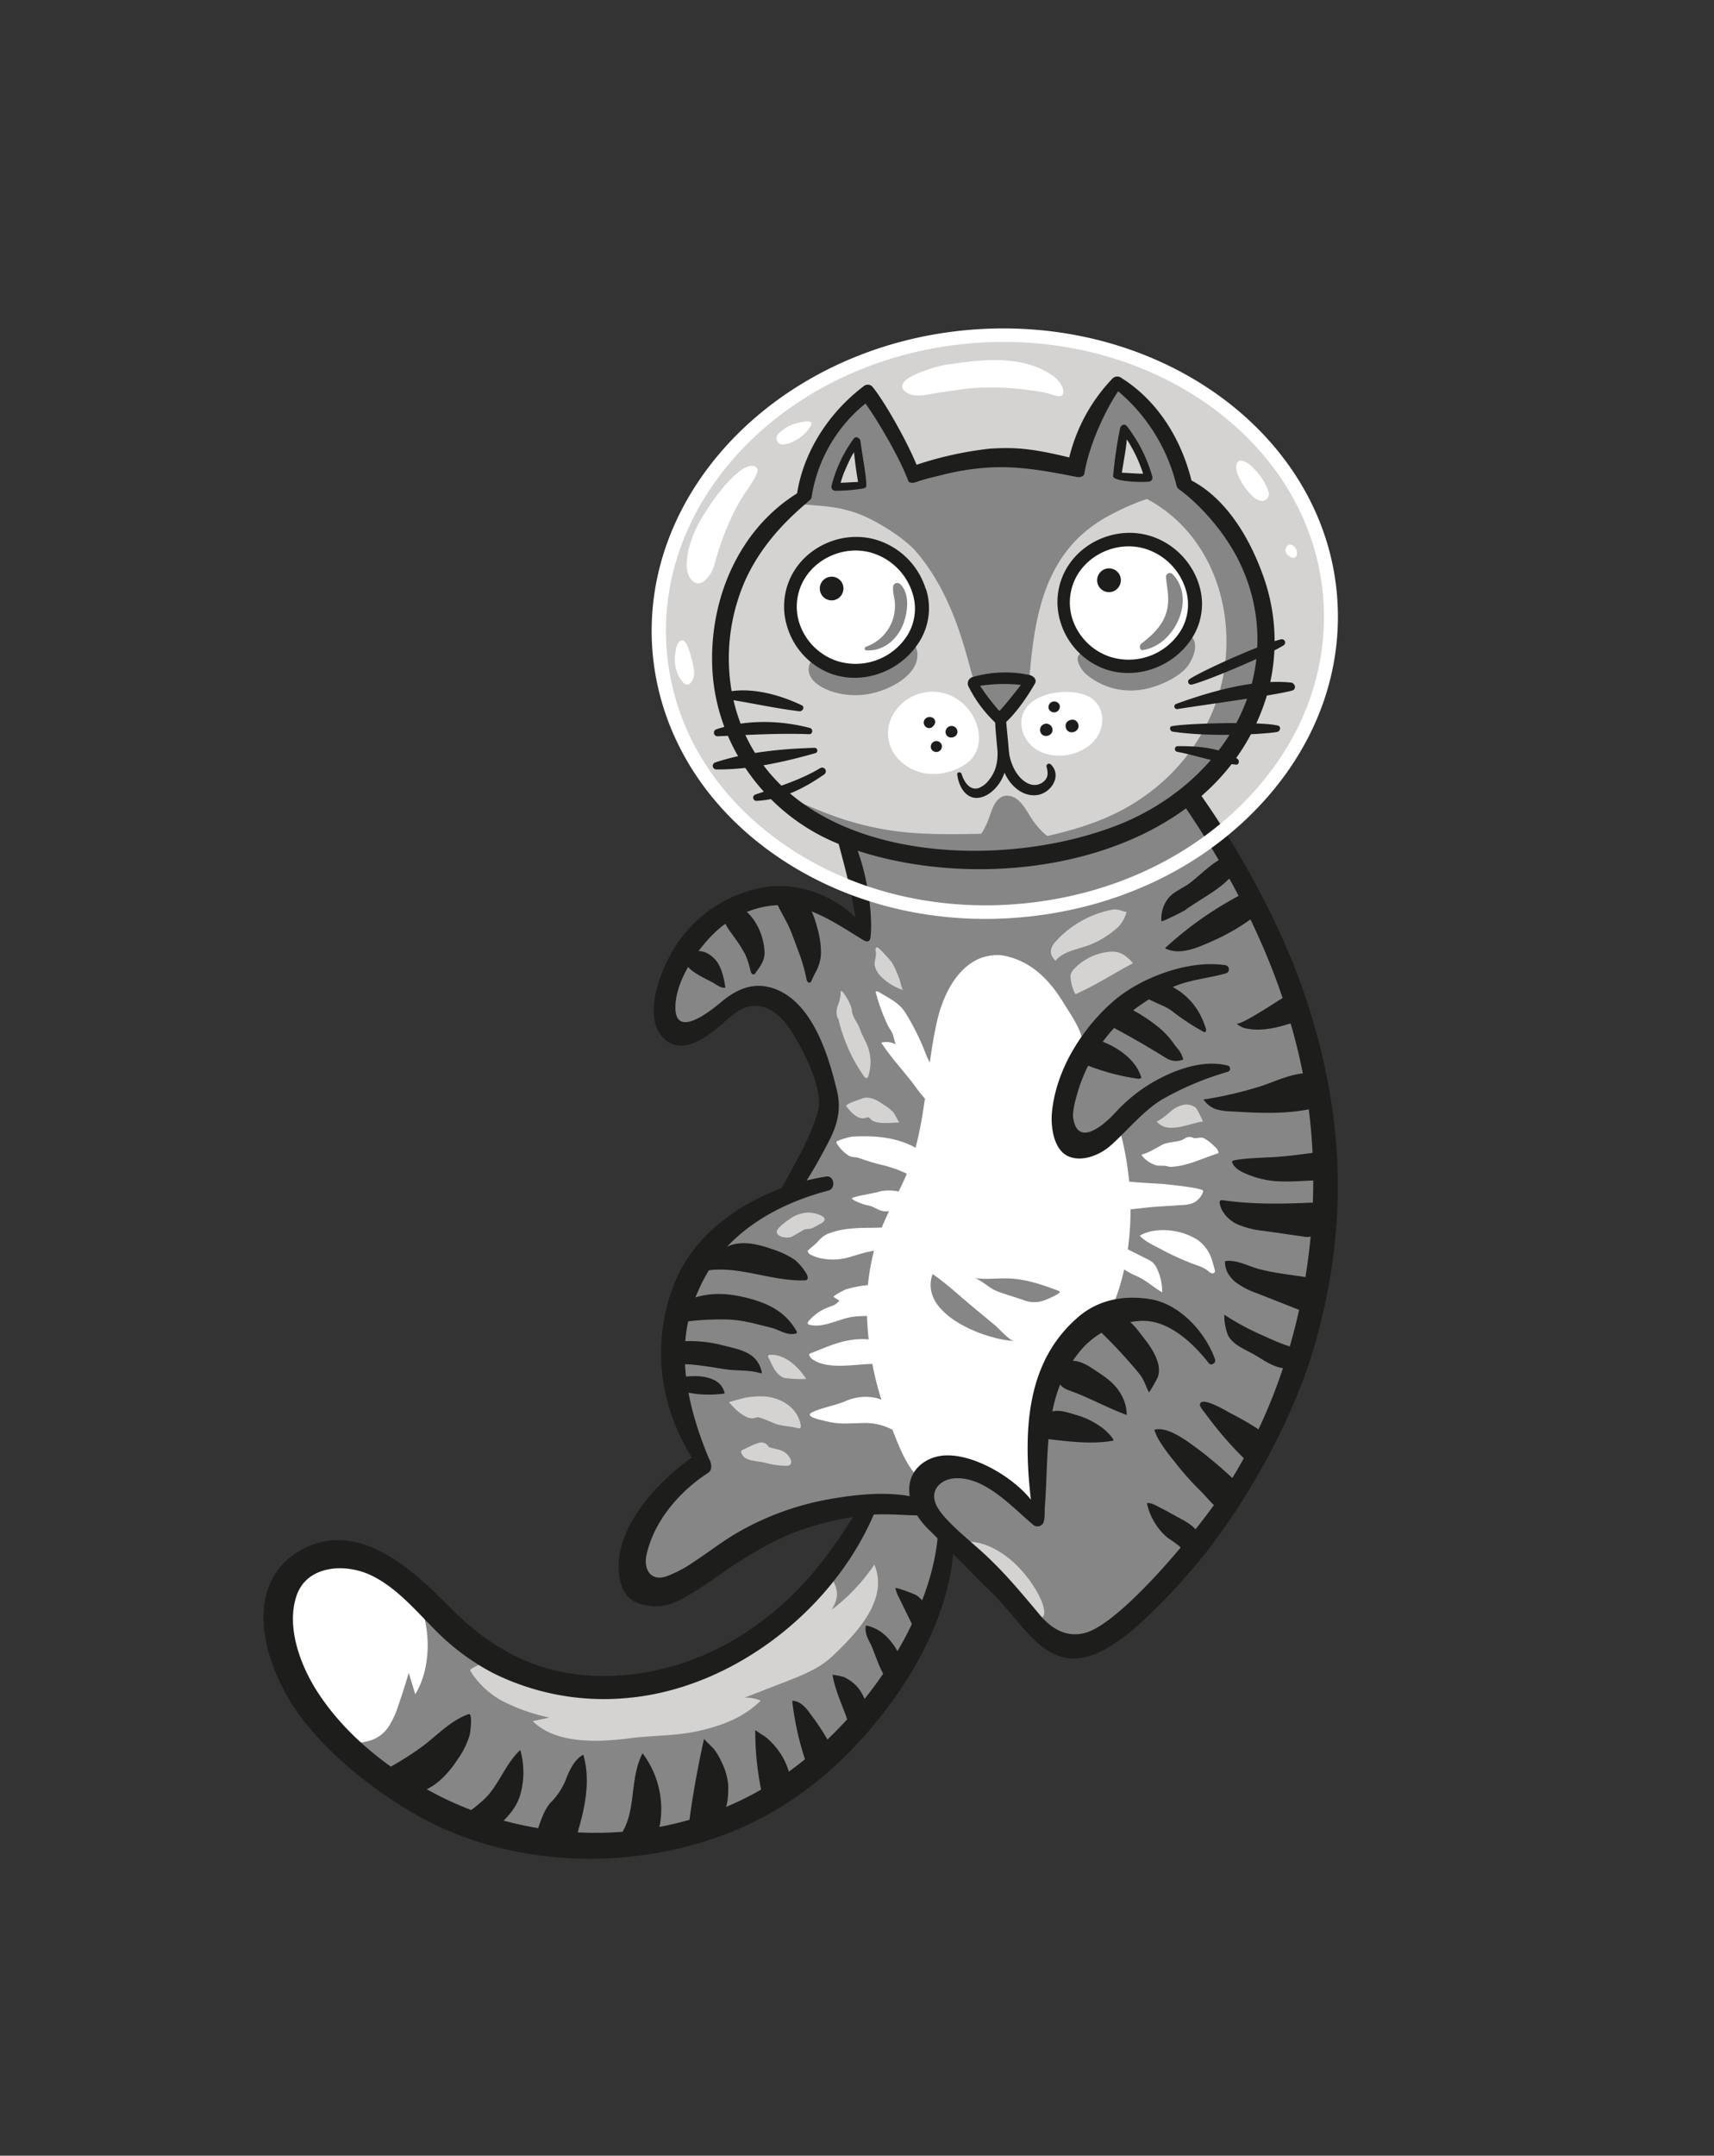 <svg xmlns="http://www.w3.org/2000/svg" viewBox="0 0 525.48 660.54"><rect x="0" y="0" width="525.48" height="660.54" fill="#333333" stroke="none"/><defs><style>.cls-1{fill:#868686;}.cls-2{fill:#d4d3d2;}.cls-3{fill:#fff;}.cls-4{fill:#1d1d1b;}</style></defs><title>Zeichenfläche 4</title><g id="cat"><path class="cls-1" d="M290.92,470.9s-7.06,45.67-39.39,68.15-60.59,30.38-98.17,20.83-55.72-35.4-63.07-50.41,2.15-31,9.72-32.75,17.27,5.18,28.52,15.27,19,21.31,42.69,25.25,39.78-1,59.09-12.49S261.1,476,264,469.42s3.32-9.12,3.32-9.12-12.36-.94-24,3.65S216.49,480,209,483.28s-11.88.44-13.27-4.67,6.09-17.36,10.85-21.94a50.59,50.59,0,0,1,8.72-6.87s-6.94-25.72-8-35.47,6.24-32.23,18.52-40.77S243.35,365,243.35,365s10.42-20.24,11.37-21.92-2.49-22.24-9.12-30-11.37-9.78-17.45-8.28-9.83,6.83-15.31,9.71-9.12-1.92-7-9.11,11.54-26.78,25.54-30,32.41,9.47,32.41,9.47a1.87,1.87,0,0,0,1.67-1.2c.32-1.14-2-11.21-2-11.21s35.39,11.67,67.23,3.28,42.13-20.39,42.13-20.39,9.4,18.54,16.65,34.12,25.09,73.14,9.27,123.11S352.22,489.34,339.87,499s-20.6.35-24.34-3.92S294.91,472.67,290.92,470.9Z"/><path class="cls-2" d="M311.38,475.23c-4.09-3.73-13.14-7.8-18.25-4,0,1.69,1.6,2.86,3,3.86,3.72,2.72,6.62,6.38,9.64,9.87,2.05,2.37,12.58,16.36,15.9,10.41S315.16,478.68,311.38,475.23Z"/><path class="cls-2" d="M271.69,275s-28.55-5.9-52.08-33.69-17.83-58-12.84-73.37,20.22-39.34,44.94-50.78,52.52-18,79.55-11.15,66,20.29,75.28,70.91-32.68,79.58-41.67,84.28-9.46,4.71-9.46,4.71S320.33,282.1,295,278.28,271.69,275,271.69,275Z"/><path class="cls-1" d="M303.42,216a82,82,0,0,1-4.85-7.5q4.28-.45,8.58-.63a22.76,22.76,0,0,1,8.15.74c-.19-.06-5.33,7.21-5.9,7.89-.73.88-1.64,2.43-3,2.33S304.1,216.91,303.42,216Z"/><path class="cls-1" d="M242.43,246.28c10.06,6.21,23.28,12.44,34.92,14.28,10.86,1.72,24.25,2.94,34.87-.5,1.22-.4-1-4.86-2.32-4.83-11.59.27-25.24,1-36.84-.77-11.43-1.78-19.36-4.85-29.89-9.56a.78.78,0,0,0-.74,1.38Z"/><path class="cls-1" d="M315.35,258.68c28.09,1.8,61.72-16.94,69.7-43.41,7.37-24.44-3.08-60.64-28.33-70.12-1.53-.57-9,5.84-7.55,6.52,23.44,10.74,31.58,38.67,24.2,62a59.75,59.75,0,0,1-22.84,30.53c-10.84,7.64-22.64,10.59-35.37,13.29-.72.15-.48,1.22.19,1.23Z"/><path class="cls-3" d="M273.15,220.26a11.45,11.45,0,0,0,2.85,12.9c5.69,5.44,14.2,4.94,20.07.93,6.46-4.41,4.62-14.07-1.3-18.91A13.91,13.91,0,0,0,273.15,220.26Z"/><path class="cls-3" d="M318.44,230.07c7.49,4,19.61-.39,19.49-9.84a7.92,7.92,0,0,0-5.4-7.34c-4.95-1.74-13-.91-16.9,2.85C311.05,220.17,313.21,227.26,318.44,230.07Z"/><path class="cls-1" d="M249.33,201.67c-5.37,6.54,5.5,12.35,15.53,11.2,8.69-1,19.53-7.66,15.57-15.39-1-1.93-6.51,2.65-8,3.41a22.55,22.55,0,0,1-10.37,3C260.3,204,249.85,201,249.33,201.67Z"/><path class="cls-1" d="M331,200.44c-1.72,1.49.6,4.93,1.86,6.05a21.21,21.21,0,0,0,17.38,4.79c4.68-.71,11.57-3.78,14.07-7.45,2-3,3.38-7.25.24-9.39-2.23-1.51-3.29,1.8-4.27,2.88-1.74,1.94-4.79,3.23-7.23,4.37a15.68,15.68,0,0,1-3.81,1.39,13.06,13.06,0,0,1-4.37-.09,54.12,54.12,0,0,1-6.72-1.45c-1.44-.41-4.46-2.06-6.11-1.61A2.53,2.53,0,0,0,331,200.44Z"/><path class="cls-3" d="M287.3,312.82c-3.7,16.15-3.27,33.75-10.05,48.59-3.06,6.7-6.73,13-8.87,20.25a69.37,69.37,0,0,0-2.62,20,96,96,0,0,0,7.08,34.5c2,5,4.3,11.65,7.9,15.71.82.92,1.34,1.19,1.83,1.12.83-.13,1.56-1.27,3.39-2a14.36,14.36,0,0,1,8.15-.69c4.26.82,8.07,3.12,11.67,5.53q5.84,3.89,11.31,8.28c2.22-10.91-1-22.34.92-33.31A36.22,36.22,0,0,1,333.63,407a14.26,14.26,0,0,0,3.48-2.72,9.44,9.44,0,0,0,1.43-2.72.55.55,0,0,0,.77-.32l1.06.67c7.3-16,8.08-37.14,2.88-55.82a16.71,16.71,0,0,1-3.69,1.63,11.34,11.34,0,0,1-8,1.71,8.66,8.66,0,0,1-7.08-7.13c-.27-2.34.59-4.64,1.43-6.83q1.66-4.37,3.34-8.74c.85-2.22,2.81-5.39,2.59-7.77-.31-3.53-3.89-8.58-5.71-11.56-4.45-7.31-10.27-13.2-18.94-14.68C296.25,291.72,289.75,302.16,287.3,312.82Z"/><path class="cls-1" d="M303.07,251c-.12.33-.25.66-.4,1a18.66,18.66,0,0,1-5.61,7.57c-3.26,2.37-7.84,3.18-11.79,2.89A197.8,197.8,0,0,1,260.44,259c2,5.08,2.53,11.25,6.83,14.61a16,16,0,0,0,4.87,2.35c14.32,4.77,29.86,3.55,44.9,2.28,11.95-1,22.67-5,34-8.93,8-2.78,16.54-6.14,20.91-13.38a1.63,1.63,0,0,0,.28-.65,1.85,1.85,0,0,0-.63-1.36l-6.13-7a4.12,4.12,0,0,0-1.54-1.28c-1.25-.49-2.59.28-3.73,1a89.93,89.93,0,0,1-29.61,11.9c-5.72,1.18-10.24-2.14-13.51-6.54-1.71-2.29-3-5.4-5.33-7.13-1.49-1.11-3.7-1.5-5.17-.37C304.53,246,304,248.64,303.07,251Z"/><path class="cls-3" d="M327.55,177.55c-4.07,10.1,1.5,21.55,11.33,25.39,9.26,3.62,20.41-.51,25.38-9.36,5.79-10.29-.38-23-11-27.08C343.34,162.75,331.52,167.67,327.55,177.55Z"/><path class="cls-3" d="M243.86,178.84c-4.06,10.09,1.47,21.72,11.29,25.56,9.25,3.62,20.42-.7,25.39-9.54,5.78-10.29-.38-23-11-27.06C259.64,164.05,247.83,169,243.86,178.84Z"/><path class="cls-1" d="M319.66,497.82c2.28.82,3.84-.67,4.22-2.94.72-4.32-2.38-9.58-4.87-12.82-5.09-6.63-15.28-15.65-24.26-12.3a1.46,1.46,0,0,0,.85,2.79c5.59-.87,12.23,3.13,16.36,7.35,6.87,7,10.38,15.9,6.7,16-1,0,.2,1.64,1,1.93Z"/><path class="cls-3" d="M105.79,533.28a11.52,11.52,0,0,0,6.71.31,10.59,10.59,0,0,0,6.81-4.77,28.6,28.6,0,0,0,2.89-6.46q1.67-4.85,3.11-9.75l2,6.52c6.22-10,4.92-28.36-4.66-35.94-5.07-4-15.8-5.85-22.1-5.21a12.29,12.29,0,0,0-7,2.66,11.55,11.55,0,0,0-2,2.34c-4.21,6.38-4.45,15.24-2.75,22.51,1.56,6.69,5.24,12.66,8.87,18.5C100.34,528.28,102.29,531.86,105.79,533.28Z"/><path class="cls-4" d="M258.44,179.28a3.63,3.63,0,1,0-2.42,4.53,3.67,3.67,0,0,0,2.42-4.53Z"/><path class="cls-4" d="M343.49,176.75a3.64,3.64,0,1,0-2.42,4.53,3.69,3.69,0,0,0,2.42-4.53Z"/><path class="cls-1" d="M254.92,132.61a205.66,205.66,0,0,0-9,21.9c6.45.63,10.39.54,16.71,2.72,5.49,1.9,14.65,7.56,18.41,12,11.78,13.9,15.25,32,17.59,39.61.31,1,2,.79,1.86-.31l0-.26c3.86.91,15,1.62,15,.83C317.07,189,320,168.73,340,158c8.49-4.55,15.76-7.05,25.4-7.44-5.86-12.67-12.21-25.94-23.67-33.92.38.27-4.84,8.82-7.7,16.61-2.11,5.76-1.86,11.26-2.64,11.88-2.26,1.79-3.37-1.72-6.22-2.67-4.27-1.43-11-1.79-15.5-1.79-9.77,0-18.16,3.67-27.52,5.27-1.81.3-1.89.56-2.44.08-.25-.21-.59-.56-1.22-1.12-2.16-1.89-.72-5.9-2.16-8.35-.74-1.27-10.43-15.21-10.2-15.25C260.65,122.19,257.31,127.63,254.92,132.61Zm89.86,1.58a.54.54,0,0,1,.87-.27,17.79,17.79,0,0,1,6,11.86.57.57,0,0,1-.54.58,34.4,34.4,0,0,1-7.3-1.55.72.72,0,0,1-.46-.12l-.16-.05a.11.11,0,0,1,0-.2.61.61,0,0,1,0-.24A49.86,49.86,0,0,1,344.78,134.19Zm-81.7,2.67A62.48,62.48,0,0,1,264.83,148a.57.57,0,0,1-.7.57c-1.93-.34-3.9,0-5.86.1-.08.06-.15.14-.23.19a.53.53,0,0,1-.72-.19h-.23a.21.21,0,0,1,0-.42l.2,0c.15-1.44,1.42-3.19,2-4.47,1-2.25,1.9-4.52,2.65-6.84C262.08,136.36,262.92,136.22,263.08,136.86Z"/><path class="cls-4" d="M297,210.49a39.23,39.23,0,0,0,8.29,11.07,2.13,2.13,0,0,0,2.93-.12c2.92-2.55,6.59-7.59,9.1-12.05.6-1.06-.33-2.27-1.78-2.58a36.05,36.05,0,0,0-17.42.67A2.05,2.05,0,0,0,297,210.49Zm16-.62s-5,6.45-6.62,8a70.22,70.22,0,0,1-5.91-7.73A48.64,48.64,0,0,1,313,209.87Z"/><path class="cls-1" d="M312.23,200.46a8.08,8.08,0,0,0-2.51-.69,18.84,18.84,0,0,0-4.62.23,15.1,15.1,0,0,0-2.69.55,14.92,14.92,0,0,0-3,1.54A13,13,0,0,0,305,203a79.66,79.66,0,0,0,8.88-1.4A5.56,5.56,0,0,0,312.23,200.46Z"/><path class="cls-1" d="M312.58,195.22a15.72,15.72,0,0,0-1.48-1.49,8.25,8.25,0,0,0-2.53-1.1,13.54,13.54,0,0,0-7.78,1,11.47,11.47,0,0,1-2.79,1.51c1.33.86,3.21,2,4.85,1.87s3-.75,4.5-1a42.27,42.27,0,0,1,6-.13A4.43,4.43,0,0,1,312.58,195.22Z"/><path class="cls-1" d="M312.61,187.44a14.07,14.07,0,0,0-1.72-1.74,7.45,7.45,0,0,0-4.3-1,21.63,21.63,0,0,0-10,3.6c.92,0,1.65.8,2.54,1a4.4,4.4,0,0,0,1.2.11c4.59,0,8.89-1.38,13.55-.87C313.66,188.54,313.15,188,312.61,187.44Z"/><path class="cls-1" d="M313.68,179a6.31,6.31,0,0,0-1.35-1.33c-2.78-2.1-5.29-1.63-8.53-1.26a24.9,24.9,0,0,0-5.63,1,19.25,19.25,0,0,0-2.89,1.4c-.41.24-2.08,1.65-2.49,1.57l4.23.86a13.49,13.49,0,0,0,2,.31c2.4.14,4.72-.67,7.09-.88a40.1,40.1,0,0,1,7.9,0c.11,0,.25,0,.31-.09a.33.33,0,0,0,0-.17A3.55,3.55,0,0,0,313.68,179Z"/><path class="cls-1" d="M317.49,171.15c-4.17-6.73-14-4.07-20.37-2.47a26.06,26.06,0,0,0-3.66,1.19c-.42.17-2.92,1.7-3.18,1.57a18.08,18.08,0,0,0,7.55,1.75c2.3,0,4.67-.81,7-1.1,4.43-.55,9-.74,13.3.66.11-.1.06-.29,0-.43A9.25,9.25,0,0,0,317.49,171.15Z"/><path class="cls-1" d="M320.9,161.43q.62-.19,1.23-.45c-.56.23-3.81-1.47-4.57-1.68-1.56-.42-3.18-.6-4.71-1.08a22.49,22.49,0,0,0-8.94-.86,53.06,53.06,0,0,0-6.09,1.29c-2.34.49-4.64.75-6.83,1.83a26.33,26.33,0,0,0-2.7,1.61l-2.49,1.63c6.57,1.76,12.92-.89,19.53-1.07C310.53,162.51,315.88,163.05,320.9,161.43Z"/><path class="cls-1" d="M324.39,154.43a14.32,14.32,0,0,0,2.62-.71c-.31.1-4.37-3.07-5-3.4a30.26,30.26,0,0,0-19.07-3.07c-6.64,1.2-13,2.8-18.74,6.36a15.61,15.61,0,0,0,4.1.42,32.22,32.22,0,0,0,7.55-.34,57.3,57.3,0,0,1,7.74-1,60.73,60.73,0,0,1,17.32,1.4,12.87,12.87,0,0,0,2.75.41A4.62,4.62,0,0,0,324.39,154.43Z"/><path class="cls-4" d="M221.58,298.65a14.27,14.27,0,0,0-.84-2.29,8.62,8.62,0,0,0-4.45-4.52,6.54,6.54,0,0,0-3.74-.28c-1.28.29-3.3,1.44-2.59,3.09.82,1.9,2.21,2.86,3.93,3.93,1.45.89,3,1.63,4.5,2.42,1.08.57,2.71,1.94,4,1.63A33.46,33.46,0,0,0,221.58,298.65Z"/><path class="cls-4" d="M234.38,292.57a5.83,5.83,0,0,0,0-1.11,19.23,19.23,0,0,0-1.29-5.85c-1.46-3.62-4.23-7.46-8.23-8.41-2.23-.53-3.64,1.5-3.29,3.49.49,2.73,2.49,4.93,4,7.12a41.7,41.7,0,0,1,2.93,4.72,26.14,26.14,0,0,1,1.62,5.09c.15.5.53,1.09,1,.95a1.09,1.09,0,0,0,.56-.52C232.91,296.3,234.17,294.71,234.38,292.57Z"/><path class="cls-4" d="M250,298a13.8,13.8,0,0,0,1.68-5.31,26.93,26.93,0,0,0-1.13-8.41c-.83-3.26-2.09-6.91-4.79-9.11-1.17-1-3.07-1.93-4.65-1.63-1.36.26-2.09,1.71-3.41,2.2,1.47,3.5,3.66,6.66,5,10.22.92,2.38,1.8,4.77,2.68,7.16a57.75,57.75,0,0,1,1.89,6.92,1.73,1.73,0,0,0,.33.79.69.69,0,0,0,.77.23,1,1,0,0,0,.45-.61C249.17,299.62,249.57,298.82,250,298Z"/><path class="cls-4" d="M221.26,424.81c-2.59-3.75-9.6-3.46-13.45-2.59a.5.5,0,0,0-.29.14.52.52,0,0,0-.11.3,10.67,10.67,0,0,0,.16,3.52.79.79,0,0,0,.32.58.88.88,0,0,0,.6,0c1.68-.41,4,.34,5.76.45a37.17,37.17,0,0,0,7.9-.21A5.44,5.44,0,0,0,221.26,424.81Z"/><path class="cls-4" d="M232.34,417.43c-2.27-3.49-6.65-4.14-10.91-5.24a40,40,0,0,0-15.05-.93,21.26,21.26,0,0,0,.16,6.8c5.19-.36,10.51.69,15.63,1.48,3.74.57,7.49.16,11,1.23.13,0,.31.06.38-.06a.3.3,0,0,0,0-.23A9.32,9.32,0,0,0,232.34,417.43Z"/><path class="cls-4" d="M242.68,405.59c-3.54-4.63-8.7-6.74-14.65-8.13-6.4-1.49-12-1.37-18.05,1.28a32.44,32.44,0,0,0-1,6.42,81.71,81.71,0,0,1,14.41-.82c4.5.15,8.59,1.43,12.94,2.47,2.54.61,4.58,2.33,7.33,1.9.28,0,.61-.16.65-.44a.63.63,0,0,0-.13-.43A19.35,19.35,0,0,0,242.68,405.59Z"/><path class="cls-4" d="M247.17,390.16a18.09,18.09,0,0,0-3.33-4,26.87,26.87,0,0,0-7.19-3.43c-4-1.43-8.8-2.59-12.9-1.09-1.75.64-3,2.14-4.39,3.33-.87.74-3.21,4.44-4,4.62,10.3-2.3,20.82,3.12,31.37,2.73a1.32,1.32,0,0,0,.48-.09C247.86,391.92,247.69,391.1,247.17,390.16Z"/><path class="cls-4" d="M338,437.57a24.37,24.37,0,0,0-8.24-4.05c-2.46-.71-5.9-2.07-8.29-.49-1.15.76-3,7.57-2.06,7.69,7.07.85,14.89,2,21.88.72a.52.52,0,0,0-.09-.59A15.78,15.78,0,0,0,338,437.57Z"/><path class="cls-4" d="M325.77,417.76c-1.49.95-1.61,4.18-1.09,5.74s2.05,2.17,3.54,2.71c5.91,2.13,11.34,5.24,17.23,7.36a13.22,13.22,0,0,0-2.31-7.22c-2.14-3.22-5.09-4.92-8.18-7C332.4,417.61,328.71,415.87,325.77,417.76Z"/><path class="cls-4" d="M354.82,422.28a5.7,5.7,0,0,0,.39-1.21c.73-3.95-2.39-8.36-4.65-11.24-1.7-2.15-3.41-4.74-5.92-6-3.11-1.59-6.83.2-9.34,2.21,3.69,3.54,7.33,7.2,10.7,11.05,1.24,1.41,2.54,2.87,3.67,4.37s1.67,3.48,2.59,5.21c.66-.91,1.2-1.95,1.78-2.92C354.31,423.26,354.59,422.78,354.82,422.28Z"/><path class="cls-4" d="M353.39,465.47a18.33,18.33,0,0,0,4.66,5.79,42.7,42.7,0,0,1,3.52,2.52,8.19,8.19,0,0,0,4.13,2.44,2.94,2.94,0,0,0,3.48-3.06c-.09-1.84-2.39-4.46-3.71-5.57a19.84,19.84,0,0,0-3.55-2.24c-2-1.08-4-2.26-6-3.26-1-.49-3.15-1.82-4.27-1.49A16.81,16.81,0,0,0,353.39,465.47Z"/><path class="cls-4" d="M355.36,441.35a54.82,54.82,0,0,0,4.75,6.53,85.93,85.93,0,0,0,8.07,9.09c2,1.89,6.06,7.78,9.07,5.75,2.41-1.62,5.54-5.1,2.68-7.79a132.39,132.39,0,0,0-12.36-10.7c-3.18-2.32-9.49-7.36-13.67-6.11A16.69,16.69,0,0,0,355.36,441.35Z"/><path class="cls-4" d="M369.54,433.11a110.09,110.09,0,0,0,13.65,15.52c.73.68,2.9-2.31,3.16-2.79a21.82,21.82,0,0,0,1.89-5.91.53.53,0,0,0,0-.25.45.45,0,0,0-.21-.22,89.71,89.71,0,0,0-10.8-6.44c-.91-.47-9-5.44-9.35-2.67C367.8,431.12,369.12,432.53,369.54,433.11Z"/><path class="cls-4" d="M376.54,409.24a2.76,2.76,0,0,0,.25.44c1.82,2.78,5.43,4,8.14,5.63s5.9,3.89,9.33,4c1.33,0,2.24-.16,2.85-1.39a28.17,28.17,0,0,0,.63-4.81c-3.95-.67-8.18-2.88-11.85-4.46a79.05,79.05,0,0,1-10.55-5.8,17,17,0,0,0,.93,5.73Q376.39,408.9,376.54,409.24Z"/><path class="cls-4" d="M377.13,391.15a9.43,9.43,0,0,0,1.64,1.7,23.89,23.89,0,0,0,6.55,3.41l13.61,5.36a1.58,1.58,0,0,0,1.06.15c.54-.17.73-.83.83-1.4.49-2.7,4.37-8.28-.86-9.09-4.66-.73-9.54-1.22-14.09-2.45-3-.81-7.17-3.06-10.31-2.36A7.13,7.13,0,0,0,377.13,391.15Z"/><path class="cls-4" d="M375,371.39a10.32,10.32,0,0,0,4.16,3.66,26.91,26.91,0,0,0,8.29,2.11l12.39,1.78a4.5,4.5,0,0,0,1.79,0c1.67-.43,1.7-2,2.33-3.24.53-1.08,1.36-1.87,1.49-3.13a3.53,3.53,0,0,0-3.71-4.05c-8.91.41-17.95.53-26.75-.74-.35-.05-.78-.06-1,.24a.85.85,0,0,0-.06.59A7,7,0,0,0,375,371.39Z"/><path class="cls-4" d="M381.69,359.52a28.62,28.62,0,0,0,9.31,2.4,57.66,57.66,0,0,0,7.2,0l6.52-.29a1.1,1.1,0,0,0,.8-.25,1.17,1.17,0,0,0,.21-.78c0-2.44,1.95-8-2.71-7.41-4.51.57-9.2,1.24-13.73,1.43-1.09.05-11.78.44-11.56,1.33.4,1.64,2,2.67,3.55,3.39Z"/><path class="cls-4" d="M372.73,339.85a15.91,15.91,0,0,0,4.52.69c8.12.48,16.35.94,24.32-.68a1.52,1.52,0,0,0,.84-.35,1.46,1.46,0,0,0,.35-.81c.54-2.54,1.42-10.11-2.79-9.83-4.6.3-9,2.49-13.37,3.94a118.54,118.54,0,0,1-17.6,4.1,7.32,7.32,0,0,0,3.25,2.75Z"/><path class="cls-4" d="M348.53,327.15c-2.55-4.09-7.36-6.95-11.74-8.4s-4.1,4.7-5.07,7c1.72.76,3.49,1.43,5.27,2a67.29,67.29,0,0,0,11.46,2.73,2,2,0,0,0,1.49-.18A12.31,12.31,0,0,0,348.53,327.15Z"/><path class="cls-4" d="M360.86,321.1c-.36-.46-.73-.91-1.05-1.38a25.22,25.22,0,0,0-5.14-5.38,52.63,52.63,0,0,0-8.29-5.32c-3.62-1.9-6.62,5-6.64,5q9.15,4.82,17.93,10.29a5.7,5.7,0,0,0,5.1.34A8.27,8.27,0,0,0,360.86,321.1Z"/><path class="cls-4" d="M368.53,312.13a20.34,20.34,0,0,0-8.18-9.22c-1.58-.92-3.33-2.08-5-1.15s-3.6,2.37-5.38,3.44l6.38,2.92a14.51,14.51,0,0,1,2.86,1.59,69.82,69.82,0,0,0,9.72,6.42.8.8,0,0,0,.47.13c.43-.07.42-.7.29-1.12A25.14,25.14,0,0,0,368.53,312.13Z"/><path class="cls-4" d="M384.19,315.44c4.54.36,9.11-1.07,13.48-2.48a1.31,1.31,0,0,0,.66-.37,1.35,1.35,0,0,0,.17-.66c.13-2.4.27-9.16-4.27-6.74-1.47.79-14.24,9.42-15.19,8.39a6.21,6.21,0,0,0,3.6,1.66A13.69,13.69,0,0,0,384.19,315.44Z"/><path class="cls-4" d="M382.15,273.27a109,109,0,0,0-25,17.28c4.65,2.39,10.15-.27,14.47-2.15a63.77,63.77,0,0,0,12.87-7.51,3.64,3.64,0,0,0-1.13-6.33c-.16-.33-.31-.66-.47-1-.07-.16-.17-.34-.34-.38A.57.57,0,0,0,382.15,273.27Z"/><path class="cls-4" d="M378.31,267.62a3,3,0,0,0-3.79-4.56c-3.62,1.93-6.6,5.13-9.87,7.61-2,1.49-4.76,2.53-6.32,4.39a10,10,0,0,0-2.25,7.22c0,.35,6.71-3,7.25-3.41C368.49,275.12,374.17,272.65,378.31,267.62Z"/><path class="cls-4" d="M231.55,530.1a89.92,89.92,0,0,0,2.27,20.48.56.56,0,0,0,.21.38.53.53,0,0,0,.41,0c4.64-1.31,9.11-2,7.4-8.1a21.15,21.15,0,0,0-4.11-7.64,21.42,21.42,0,0,0-3.11-3.06A35.43,35.43,0,0,1,231.55,530.1Z"/><path class="cls-4" d="M215.87,532.77q-3,13.26-4.75,26.75L218.5,558c4.62-1,4.84-7.21,4.76-10.93a19,19,0,0,0-2-7.06,19.87,19.87,0,0,0-2.37-4.06C218.56,535.52,215.82,533,215.87,532.77Z"/><path class="cls-4" d="M197,537.24c-4.26,8.15-1.6,18.41-7.24,25.68a20.91,20.91,0,0,0,2.22.24c2.57.24,7.07,1.21,9-1a7.9,7.9,0,0,0,1.49-4.07A28.32,28.32,0,0,0,197,537.24Z"/><path class="cls-4" d="M178.83,537.66c-2.53,1.4-3.94,4.16-5.05,6.83a20.85,20.85,0,0,1-4.69,7.57c-2.15,2.14-3.29,5.8-4.28,8.63-.89,2.52,1.59,4.41,3.93,4.21a60.79,60.79,0,0,1,8.48-.39c-.51-1.69,0-3.5.49-5.2C179.69,552.26,180.89,544.69,178.83,537.66Z"/><path class="cls-4" d="M159.52,536.23c-4.38,4-6.3,10-10.3,14.32a39.11,39.11,0,0,1-6.93,5.54c.62-.42,5,2.93,5.58,3.41,1.44,1.16,2.74,1.89,4.49.31,3.23-2.92,6.15-6,7.27-10.32A25.38,25.38,0,0,0,159.52,536.23Z"/><path class="cls-4" d="M140.37,539A24.32,24.32,0,0,0,144,531.6c.14-.51,1-6.81-.3-6.37-5.36,1.87-9.4,6.22-13.9,9.69a97.51,97.51,0,0,1-12.95,8c2.46,3.06,6.28,7.35,10.81,6.42C133.22,548.19,137.46,543.48,140.37,539Z"/><path class="cls-4" d="M242.88,521.15a88.42,88.42,0,0,0,5,21,5,5,0,0,1,3.31-.93c1,.05,1.75.37,2.79,0a3,3,0,0,0,1.87-4.16,71,71,0,0,0-7.3-11.73C247.16,523.27,245.31,521.17,242.88,521.15Z"/><path class="cls-4" d="M255.29,513.19s-.06,0-.06,0c.7,4.16,2.49,8.28,4,12.2.6,1.56.59,2.82,2.2,2.78a10.91,10.91,0,0,0,2.3-.77c1.64-.66,2.86-1.92,2.35-3.83-.73-2.77-2.05-5.81-4.26-7.68a13.54,13.54,0,0,0-3.18-2.06A21.8,21.8,0,0,0,255.29,513.19Z"/><path class="cls-4" d="M265.51,498.07c-.55,2,.5,4,1.45,5.78s3.51,10.23,5.19,10.5c.81.13,3.2-1.26,3.78-1.75a2.9,2.9,0,0,0,.86-3.56C274.32,504,271.4,499.33,265.51,498.07Z"/><path class="cls-4" d="M274.52,486.65a10.25,10.25,0,0,0,1,2.7q2.45,5,4.9,10c1.4,2.86,7.3-1,5.25-4.5-1.33-2.25-2.47-4.46-4.66-6C280.52,488.49,274.7,486.29,274.52,486.65Z"/><path class="cls-4" d="M265,118.18c-10.58,7.92-18.56,19.89-20.63,33C227,162,217.72,182.54,218.34,203.76c.73,24.73,17,46.54,39.74,55.21,44.41,17,115.21,5.8,130.49-46.43A59.29,59.29,0,0,0,387,175.73c-4-11-11.07-22.93-21.71-28.5-3.15-12.63-10.3-24.4-21.49-31.42a2.09,2.09,0,0,0-2.67.11,53.08,53.08,0,0,0-13.32,24.24c-10.55-2.51-15.69-3.24-24.37-2.68A108.51,108.51,0,0,0,281,142.42c-3.15-7.74-10.27-20.07-13.6-24A1.94,1.94,0,0,0,265,118.18Zm13.33,28.94c.58,1.56,2.77.49,3.71.19,2.37-.75,4.83-1.28,7.23-1.89a76.14,76.14,0,0,1,13.59-2.14c9.28-.61,18,1.06,27,2.81a2.09,2.09,0,0,0,.51.09h.05a.74.74,0,0,0,.21,0h.1a1.79,1.79,0,0,0,.23,0c.7-.08,1.36-.39,1.46-1,1.75-10.19,7.41-21,10.39-25.28a54.61,54.61,0,0,1,17.88,28.87,1.84,1.84,0,0,0,.75,1.13c6.66,4.82,15.32,14.38,19.66,24.78a53.79,53.79,0,0,1,3.58,30.68c-3.93,21.93-21.15,39-41.16,47.12-39.64,16-108.71,11.59-119.06-39.82a59.3,59.3,0,0,1,3.92-34.61c7-15.73,20.26-24.51,20.39-25.4a45.86,45.86,0,0,1,16.57-29C269.3,129.15,275.84,140.36,278.37,147.12Z"/><path class="cls-4" d="M261.74,134.4a42,42,0,0,0-6.81,14.48,1.23,1.23,0,0,0,1.21,1.5,49.92,49.92,0,0,0,8.31-.68l.93-.28c.86-.27-1.07-10-1.58-14.25C263.69,134.28,262.42,133.47,261.74,134.4Zm.07,4.16c.35,3.05.7,6.11,1.27,9.12-1.79.06-3.58.2-5.37.25A39.1,39.1,0,0,1,261.81,138.56Z"/><path class="cls-4" d="M343.38,131.31A134,134,0,0,0,341.25,146c.41,1.51,8.07,1.85,10.9,1.6a1.23,1.23,0,0,0,1.13-1.57,45.52,45.52,0,0,0-7.71-15.34C344.83,129.67,343.62,130.15,343.38,131.31Zm.55,13.56c.53-3.44,1.23-6.76,1.53-10.24a44.23,44.23,0,0,1,5,10.52C348.42,145.16,346,144.9,343.93,144.87Z"/><path class="cls-4" d="M367.62,179.26a19.33,19.33,0,0,1-1.56,15.24c-5.49,9.74-17.75,14.26-27.93,10.28a22.18,22.18,0,0,1-13-14.15,20.58,20.58,0,0,1,.55-13.81c4.33-10.76,17.27-16.33,28.26-12.16a22.87,22.87,0,0,1,13.69,14.6Zm-38.91,10.17a18.17,18.17,0,0,0,11.52,11.79,18.79,18.79,0,0,0,21.83-8.08,15.49,15.49,0,0,0,1.44-12.59,18.79,18.79,0,0,0-12.42-12.4c-9.14-2.74-19.32,2.4-22.24,11.23A16.58,16.58,0,0,0,328.71,189.43Z"/><path class="cls-4" d="M283.91,180.54a19.28,19.28,0,0,1-1.56,15.24c-5.54,9.85-17.82,14.46-28,10.49a22.19,22.19,0,0,1-13-14.2,20.73,20.73,0,0,1,.54-14c4.33-10.77,17.27-16.33,28.25-12.16a22.82,22.82,0,0,1,13.69,14.6ZM245,190.71a18.18,18.18,0,0,0,11.51,11.79,18.79,18.79,0,0,0,21.83-8.08,15.49,15.49,0,0,0,1.44-12.59,18.77,18.77,0,0,0-12.42-12.4c-9.13-2.74-19.31,2.4-22.23,11.23A16.51,16.51,0,0,0,245,190.71Z"/><path class="cls-4" d="M251.52,235.33c-6.21,3.75-13.2,5.83-20,8.15a1,1,0,0,0,.31,1.92c7.91-.35,14.55-3.74,20.92-8.15a1.14,1.14,0,0,0-1.21-1.92Z"/><path class="cls-4" d="M249.78,229.14c-9.95.3-21,1.31-30.53,4.5a1.09,1.09,0,0,0,.34,2.12c10,.15,20.87-2.27,30.45-5a.83.83,0,0,0-.26-1.61Z"/><path class="cls-4" d="M248.3,223.06c-9.23-2.42-19.54-2.6-28.66.4a1.1,1.1,0,0,0,.35,2.15c9.43-.4,18.66-1,28.11-.64,1.13,0,1.24-1.64.2-1.91Z"/><path class="cls-4" d="M245.76,216.09c-6.83-3.26-15.63-5.67-23.2-4a1.1,1.1,0,0,0,.07,2.11c7.45,1.13,15,2.86,22.43,3.74,1,.12,1.82-1.33.7-1.86Z"/><path class="cls-4" d="M360.85,230.36c6,1.1,12,3.38,18.07,3.93,1.05.1,1.12-1.34.43-1.79-5.21-3.42-12.27-3.91-18.32-3.87a.88.88,0,0,0-.18,1.73Z"/><path class="cls-4" d="M359.61,224.2c10.55,1.61,26.67.93,31.87.1,1.07-.17,1.43-1.73.21-2-5.23-1.25-27-.74-32.36.19-1.07.19-.62,1.64.28,1.73Z"/><path class="cls-4" d="M361,217.27c6.35-1.05,29.95-4.19,35.14-5.67,1.47-.42.92-2.33-.4-2.46-11.29-1.12-24.71,2.76-35.21,6.57a.82.82,0,0,0,.47,1.56Z"/><path class="cls-4" d="M365.42,209.76c5.15-1.28,24.13-9.41,28.15-12.06a1,1,0,0,0-.82-1.79c-5.18,1.11-24.08,9.51-28.09,12.2a.92.92,0,0,0,.76,1.65Z"/><path class="cls-4" d="M309.5,235c0-4.69-.77-10.52-1.19-15.61-.18-2.13-3.46-2.07-3.35.09.27,5.2.89,10.65,1.28,15.49.08.95,2.16.6,2.21-.22Z"/><path class="cls-4" d="M320.88,235c.35,1.58.61,2.86-.58,4.17a4.3,4.3,0,0,1-3.76,1.32c-3.26-.57-6.35-4.42-7.22-9.9-.14-.84-2.37,1-2.35,1.87.11,5.44,5.13,12.1,11.16,11.13,4.17-.68,7.57-5.93,4-9.39a.78.78,0,0,0-1.27.8Z"/><path class="cls-4" d="M293.47,237.31c.58,4.69,3.75,9,8.88,6.4,4.17-2.12,7.15-8.06,5.95-12.67-.25-1-2.46-1.79-2.45-.92.06,3.8-.68,6.42-2.62,8.84a7.22,7.22,0,0,1-3.23,2.53c-2.87.83-4.5-2.14-5.22-4.39-.22-.7-1.41-.57-1.31.21Z"/><path class="cls-4" d="M288.71,228.25a1.72,1.72,0,0,0-3.29,1,1.72,1.72,0,0,0,3.29-1Z"/><path class="cls-4" d="M293.45,223.68a1.83,1.83,0,0,0-3.5,1.06c.69,2.25,4.19,1.19,3.5-1.06Z"/><path class="cls-4" d="M285.67,222.87a2.37,2.37,0,0,0,1-1.36,1.43,1.43,0,0,0-1-1.69,2,2,0,0,0-1.31,0,1.67,1.67,0,0,0-1,2.3,1.66,1.66,0,0,0,2.41.72Z"/><path class="cls-4" d="M322.59,223.1a1.9,1.9,0,0,0-3.64,1.11c.71,2.34,4.36,1.24,3.64-1.11Z"/><path class="cls-4" d="M330.57,221.87c-.75-2.44-4.54-1.29-3.8,1.16s4.54,1.29,3.8-1.16Z"/><path class="cls-4" d="M324.88,216.11a1.77,1.77,0,0,0-3.39,1,1.77,1.77,0,0,0,3.39-1Z"/><path class="cls-4" d="M256.07,254.67c2.16,8.14,4.63,16.7,6.2,26.45-7.62-7.39-18.59-11-28.65-9.14a40.54,40.54,0,0,0-28.11,20.64c-4.74,8.68-8.28,21.76-.64,26.65,5,3.2,11.15-1.09,15.2-4.37,3-2.42,5.75-5.66,9.64-6.48,5.51-1.16,9.94,3,12.71,7.26s10.45,17.75,8.31,25c-2.33,7.94-6.72,15.48-11.14,23.41-13.22,4.9-25.41,13.81-31.44,26.06-4.75,9.65-11.09,32,3.95,56.46-8.84,6.24-19.06,16.65-21.88,28.23-1,4.25-.94,11.1,2.5,14.59,3.11,3.15,10,3.31,13.63,1.77,6.21-2.61,12.29-7.4,17.85-11.11,5.76-3.84,13.58-8.44,20.09-10.81a94.23,94.23,0,0,1,21.13-5c6.82-.72,12.6.3,19.4,0,1.29-.06-.44-4.38-1.6-4.76-9-2.87-19.68-1.77-28.79-.18A86.63,86.63,0,0,0,226,469.67c-4.7,2.73-8.95,6.09-13.5,9.05a36.74,36.74,0,0,1-8.21,4.3c-4.86,1.61-7-2.18-6.11-6.48,2.26-10.42,10.15-19.57,18.9-25.21,1.35-.87,1.14-2.9.27-4.42-12.29-29.28-6.53-44.69-2.36-53.39,7.5-15.64,22.84-24.48,39-28.72,2.33-.62,1.77-4.67-.7-4.29-2,.31-4,.72-6,1.22,2.43-3.75,4.59-7.78,6.58-11.54,2.72-5.13,4.14-10,2.78-15.74-2.63-11.15-7.75-28.21-20.27-31.83-5.81-1.67-10.8.67-15.23,4.39-3.16,2.64-13.85,11.29-14.08,2-.21-8.35,7-18.8,13-24.1,6.3-5.59,15.69-8.88,24.06-7.06,7.36,1.59,14.13,6.31,20.46,10.16,1.43.87,2.12.37,2.26-.66,1-6.92-1.39-24.46-7-32.95C259.28,253.5,255.77,253.53,256.07,254.67Z"/><path class="cls-4" d="M376.28,326.48c-8-2-17.51,1.78-24.27,6a49.33,49.33,0,0,0-10.23,8.61c-3.77,4.08-11.8,10.67-12.84.8a22,22,0,0,1,.85-5,50.13,50.13,0,0,1,15.35-25.41,53.59,53.59,0,0,1,15-9.28c5.11-2.09,10.48-2.46,15.72-3.95a1.29,1.29,0,0,0-.07-2.48c-11.38-1.81-26.15,3.8-34.5,11.06-9,7.84-17.46,20.36-18.78,34-.43,4.4.51,11.46,5,13.47,4.21,1.87,9.67-.38,12.9-3.21,5.09-4.45,10.33-11.1,16.41-14.5a92,92,0,0,1,19.48-8.14A1,1,0,0,0,376.28,326.48Z"/><path class="cls-4" d="M362,245.38c21.57,31.09,37.74,66.56,40.23,104.79,2.28,34.83-5.66,71.07-23.48,101.17C369.67,466.65,344.15,497,333,500.25c-5.79,1.71-10.46-1-14.15-5.36-5.88-7-11.34-13.63-18.19-19.76-3.45-3.08-7.09-6.05-10.26-9.42-1.67-1.78-3.92-4.42-4-7-.16-3.28,2.87-5.36,5.82-5.68,9.54-1,18.14,8.9,24.71,14.34a2.08,2.08,0,0,0,2.88-.61c.62-1.26.41-3.84.53-5.27.3-3.73.42-7.48.58-11.23.3-7.41.67-14.93,2.76-22.09A38.61,38.61,0,0,1,330.33,415a25.87,25.87,0,0,1,19.79-10.27c8.41-.19,15.85,7.08,20.5,13,.71.9,2.27-.13,1.9-1.19-3-8.43-10.93-17.07-20-18.48-8.19-1.27-16,.26-22.15,5.67-14.94,13-17,32.51-14.32,55.79-6-7.55-19.39-15.07-28.3-13.31-4.29.85-8.11,3.9-8.84,8.38-.86,5.34,2,10.28,5.51,13.78,5.28,5.2,14.82,14.92,20.11,20.12,4.68,4.61,7.8,9.37,12.5,13.91,8.71,8.43,16.29,6.72,25,1s21.57-19.86,27.67-27.65c14-17.93,27.24-42.17,33.38-63.67,10.58-37.1,9.13-71.4-3.3-107.88-7.17-21-20-44.33-32.49-61.79C365.39,239.74,360.07,242.63,362,245.38Z"/><path class="cls-3" d="M405.52,166.45a77.34,77.34,0,0,1,3.09,16.24c1.93,23.8-7.07,47-25.33,65.43s-43.43,29.66-71.07,31.9-54.36-4.87-75.28-20-33.61-36.69-35.54-60.49h0c-4-49,39.27-92.69,96.4-97.33C348.39,98.07,393.19,126,405.52,166.45ZM207.38,215c5,16.57,15.81,31.32,31.31,42.55C259,272.3,285.05,279.22,312,277s51.49-13.2,69.19-31,26.32-40.16,24.46-63.07c-3.85-47.38-52.11-82.27-107.59-77.77s-97.49,46.71-93.65,94.1h0A75,75,0,0,0,207.38,215Z"/><path class="cls-3" d="M406.79,166.14a78.09,78.09,0,0,1,3.13,16.44c1.95,24.1-7.15,47.63-25.64,66.26s-44,30-72,32.31-55.06-4.94-76.24-20.29-34-37.15-36-61.25h0c-4-49.66,39.76-93.87,97.61-98.57C348.94,96.89,394.31,125.12,406.79,166.14ZM206.14,215.31c5.11,16.78,16,31.72,31.71,43.09,20.6,14.93,47,21.93,74.21,19.72s52.14-13.37,70.06-31.42,26.65-40.67,24.77-63.87c-3.89-48-52.77-83.32-108.95-78.76s-98.72,47.31-94.83,95.29h0A75.56,75.56,0,0,0,206.14,215.31Z"/><path class="cls-1" d="M265.62,199.28c4.76.3,8.77-2.74,10.8-6.92,1.8-3.71,2.87-10.29-.49-13.42a1.28,1.28,0,0,0-2.12,1c-.15,1.6.41,3.09.53,4.68a13.52,13.52,0,0,1-.87,5.91,13.36,13.36,0,0,1-8,7.65.59.59,0,0,0,.19,1.14Z"/><path class="cls-1" d="M350.46,199.18c9.61-1.48,16.41-15.67,9-23.29a1.2,1.2,0,0,0-2,.9c.39,4.1,1.39,7.6-.14,11.67-1.39,3.72-4.34,6.42-7.43,8.77-.72.55-.54,2.12.6,2Z"/><path class="cls-3" d="M343.38,381.64a3.64,3.64,0,0,0-1.11-.29c-2.93-.27-3.13,4.43-1,5.64l2.59,1.46a23.79,23.79,0,0,0,4.38,2.46c2.93,1.24,5.34,3.49,8.06,5.1a16.54,16.54,0,0,0-1.52-7.13,6,6,0,0,0-1.44-2.09,7.37,7.37,0,0,0-1.52-.93l-7.54-3.79A8.36,8.36,0,0,0,343.38,381.64Z"/><path class="cls-3" d="M353.42,377.19a12.67,12.67,0,0,0-4,1.44c1.95,2.1,4.82,3.16,7.28,4.56a82.63,82.63,0,0,0,7.77,3.58c2,.88,4.29,1.29,6,2.74a2.86,2.86,0,0,0,.93.62.81.81,0,0,0,1-.31,1.13,1.13,0,0,0,0-.81c-.3-1.16-.64-2.3-1-3.43a11.63,11.63,0,0,0-4.47-5.81A20.06,20.06,0,0,0,353.42,377.19Z"/><path class="cls-3" d="M340.59,361.51a22.61,22.61,0,0,0,.45,8.57,1,1,0,0,0,.35.59,1.05,1.05,0,0,0,.61.13c4.42,0,8.7-.82,13.09-1.08l7.28-.47a11.55,11.55,0,0,0,2.93-.45,5.71,5.71,0,0,0,3.58-3.8c.29-1-10.61-2-11.55-2.14-1.3-.21-16.8-.64-16.67-2.15C340.64,361,340.62,361.25,340.59,361.51Z"/><path class="cls-3" d="M353.27,352.45a20.14,20.14,0,0,1-3.35,1.4,8.73,8.73,0,0,0,3.9,3c1.47.63,2.88.11,4.19.54a3.07,3.07,0,0,0,1.13.15c5.23-.32,9.54-2.66,14.45-4.19a2.94,2.94,0,0,0-1.28-2.08,13.26,13.26,0,0,0-3.37-2.58c-1-.35-2.36.35-3.2-.06a2.52,2.52,0,0,0-2.63.29c-1.65,1.15-4.92.85-6.85,1.89C355.24,351.37,354.27,351.93,353.27,352.45Z"/><path class="cls-2" d="M357.34,341.88a18.07,18.07,0,0,1-2.68,1.78c3.3,4.07,9.92.49,14.12,0a25,25,0,0,0-2.07-4.11,4.53,4.53,0,0,0-3.86-1,8.69,8.69,0,0,0-3.94,2C358.39,341,357.87,341.46,357.34,341.88Z"/><path class="cls-2" d="M331.69,303.71c5.33-2.48,10.09-5.65,15.27-8.34.11-.05.23-.12.25-.24s-.07-.26-.16-.36c-2.42-2.53-4.14-3.51-7.55-3.06a17.17,17.17,0,0,0-10.19,5.18,3.65,3.65,0,0,0-1.12,2,12.51,12.51,0,0,0,1.35,5.42.35.35,0,0,0,.58.17Z"/><path class="cls-2" d="M338.54,279.31a31.41,31.41,0,0,0-15.08,9.39c-1.74,2-1.75,3.89.18,5.7,1.88-2.64,6.42-3.49,9.33-4.47A27.91,27.91,0,0,0,343,283.85a10.59,10.59,0,0,0,2.38-4.38c-1.46-.29-2.74-1-4.24-.76C340.28,278.87,339.41,279.07,338.54,279.31Z"/><path class="cls-3" d="M284,323.37a76,76,0,0,0-6.43-13.09c-1.74-2.66-3.93-3.82-6.5-5.35l-1.49-.87c-.36-.21-.81-.42-1.14-.17a58.49,58.49,0,0,0,3.68,10.17c.49,1,1.16,1.82,1.6,2.86.2.48.67,2.94,1,3.13a6.23,6.23,0,0,0-4.54-.56c3,4.66,6.82,8.62,10.12,13a39.59,39.59,0,0,0,6.58,7.38.55.55,0,0,0,.4.17c.23,0,.32-.3.36-.52a20.73,20.73,0,0,0-.27-8.59C286.69,328.09,285.08,326,284,323.37Z"/><path class="cls-2" d="M265.4,319.26c-.47-1-.95-2-1.43-3a14.55,14.55,0,0,0-1.7-3.6,13,13,0,0,1-1-2.28,16.65,16.65,0,0,0-.3-1.81,18.51,18.51,0,0,0-2.23-4.13c-.24-.37-.54-.77-1-.8a11.33,11.33,0,0,1-.69,4,5.81,5.81,0,0,0-.43,3.78,1.55,1.55,0,0,0,.5.91,1.51,1.51,0,0,0,.05.47,50.2,50.2,0,0,0,7.72,17c.23.32.6.67.95.5a.84.84,0,0,0,.34-.51A13.66,13.66,0,0,0,265.4,319.26Z"/><path class="cls-2" d="M268.15,295.37c0,.11,0,.22,0,.33a6.81,6.81,0,0,0,1.82,3.41,17.29,17.29,0,0,0,6.88,4.25c-.29-.11-1-3.15-1.18-3.6-.74-1.73-1.58-4.22-2.84-5.6-.48-.53-3.56-4.11-4.05-3.89s-.33.93-.26,1.46C268.72,292.94,268.14,294.16,268.15,295.37Z"/><path class="cls-3" d="M269.22,365.23c-2.06.58-6.08,1.06-8.08,1.9.18.7,3.28,1.82,4,2s1.41.28,2.07.54c1.65.65,2.79,1.6,4.66,1.51l5.39-.26a2.48,2.48,0,0,0,2.34-2.79,2.72,2.72,0,0,0-1.45-2.21,14.35,14.35,0,0,0-7.88-.95A10.39,10.39,0,0,0,269.22,365.23Z"/><path class="cls-3" d="M250.89,385.39a18.24,18.24,0,0,0,10.3-.42c3.14-.9,6-1.93,9.28-1.86,2.89.05,5.22.42,8-.72,2.08-.85,2.53-4.37-.15-4.82-.52-.09-1-.15-1.53-.2a2.63,2.63,0,0,0-2.95-1.62c-4.15.77-8.63.24-12.83.71a24.12,24.12,0,0,0-7.45,1.71,7.63,7.63,0,0,0-2.56,2c-1,1.15-2.3,2-3.4,3.12a1.69,1.69,0,0,0,1,1.21A15.52,15.52,0,0,0,250.89,385.39Z"/><path class="cls-2" d="M242.88,378.89l2.58-1.49,1.06-.61c.4-.22,1.8-.17,2.42-.43.93-.39,1.83-1,2.73-1.43.64-.33,1.4-1,1.08-1.62-.57-1.14-3.49-1.69-4.7-1.76a10.35,10.35,0,0,0-5.77,1.85c-.79.48-4.12,2.94-4.15,3.9C238.08,379.24,241.71,379.56,242.88,378.89Z"/><path class="cls-3" d="M253.78,400.64a14.7,14.7,0,0,0-5.86,4.16c-.21.26-.4.64-.19.9a.68.68,0,0,0,.38.21c4,1.12,8.69-1.57,12.6-2.29,2.88-.54,5.82-.28,8.74-.47,2.73-.17,5.23-1.77,7.36-3.4,1.64-1.25,2.28-4.08-.35-4.86a28,28,0,0,0-11.82-.95,38.48,38.48,0,0,0-5.3,1.14c-.34.1-4.21,2.06-3.72,2.37l1.71,1.07a4.68,4.68,0,0,1-2.66,1.76Z"/><path class="cls-3" d="M253.24,418.15c4.41.85,9.73-.12,14-.22a2.32,2.32,0,0,0,2.33-2.14,5.23,5.23,0,0,0,2.75-.74c2.75-1.66.08-5.89-2.68-4.23-.56.34-3.28-.43-4.06-.47a25,25,0,0,0-5,.29c-4.22.66-8.21,2.56-12.17,4.07a.55.55,0,0,0-.3.21.42.42,0,0,0,0,.31c.26.92,1.19,1.45,2,1.89A11.69,11.69,0,0,0,253.24,418.15Z"/><path class="cls-2" d="M238.39,420.83a5.7,5.7,0,0,0,2,1.38,35.41,35.41,0,0,0,6.77.32c-2.22-3.56-6.57-7.69-11.08-7.39-.25,0-.55.09-.62.33a.63.63,0,0,0,.11.47C236.5,417.7,237.14,419.51,238.39,420.83Z"/><path class="cls-2" d="M230.18,428.05l-1,.11c-.54,0-5.71,1.46-5.68,1.5,1.64,1.91,5.54,6.08,8.49,4.64.72-.35,5.52,2,6.54,2.23,2,.48,4,.56,6,1.07a.91.91,0,0,0,.76,0c.25-.18.24-.55.2-.86-.85-5.27-5.8-8.35-10.81-8.82A23.1,23.1,0,0,0,230.18,428.05Z"/><path class="cls-3" d="M249.5,432.52l-.23.1c-3.22,1.39,2.26,2.44,3.42,2.73a25,25,0,0,0,7.64.82c1.3-.08,2.59-.05,3.91-.12a18,18,0,0,1,8.43,1.59,4.07,4.07,0,0,0,2,.56L273,432.45a7.93,7.93,0,0,0-.71-1.81c-1-1.6-3-2.24-4.83-2.48a15.32,15.32,0,0,0-8.32,1.2C256,430.67,252.62,431.18,249.5,432.52Z"/><path class="cls-2" d="M232.69,442.09l-1.1.39c-1.26.43-2.54,1.2-3.78,1.73a1,1,0,0,0-.54.4.86.86,0,0,0,0,.57,3.22,3.22,0,0,0,2.11,2c1.72.6,3.74.64,5.53,1.12a23,23,0,0,0,6.17.83,1.75,1.75,0,0,0,1.17-.32,1.34,1.34,0,0,0,.24-1.33,5.07,5.07,0,0,0-2.89-3c-.62-.33-3.78-.83-4-1.22A2.53,2.53,0,0,0,232.69,442.09Z"/><path class="cls-3" d="M260.86,354.4c.84.23,1.68.14,2.54.45a68.56,68.56,0,0,0,8,2.35,38,38,0,0,1,8.1,3.22.64.64,0,0,0,.36.09.7.7,0,0,0,.41-.29l4.14-5a.75.75,0,0,0,.24-.6.78.78,0,0,0-.26-.34c-6.47-5.56-14.89-6.48-23.11-6a19.46,19.46,0,0,0-4.25,1.23c-.26.08-.56.21-.6.48a.74.74,0,0,0,.18.5,11.74,11.74,0,0,0,3.79,3.73A4.24,4.24,0,0,0,260.86,354.4Z"/><path class="cls-2" d="M263.7,336.83c-1.81.59-4.58,1.65-4.26,2.09,1.19,1.65,3.6,4.45,6,3.59l.37-.12h0l.38,0h.06l.25.12c.11.13.25.24.37.37,1.72,1.88,6.54,1.05,8.8,1.1,0,0-1.57-2.91-1.8-3.19a15.26,15.26,0,0,0-3.17-2.43c-1.65-1.15-3.46-2.2-5.55-2A12,12,0,0,0,263.7,336.83Zm2.61,5.61Zm-.05,0c-.07,0-.15-.05-.15-.07Z"/><path class="cls-2" d="M166.66,513.65c-3-1-6.06-2-9.11-2.84-4.48-1.25-8.78-2.23-13,.51a.7.7,0,0,0-.35.37.71.71,0,0,0,.15.54,26.13,26.13,0,0,0,10.55,9.43,57.85,57.85,0,0,0,13.53,4.63l-5.1,1.1c7,7,20,6.49,29.21,5.3,7.56-1,14.9-.66,22.44-2.48,6.93-1.67,13-4,18.24-9.1a11.71,11.71,0,0,0-4.92-.93l11.57-4.49c5.35-2.07,11.17-4.23,15.4-8.26,7.1-6.76,17.34-17.21,12.79-28a58.12,58.12,0,0,1-13,13.76c1.83-3.5,2.35-5.32-.1-9.62-.66-1.16-9.07,6.83-9.53,7.29a92.3,92.3,0,0,1-40.86,23.78c-5.44,1.57-12.16,4-17.83,3.63C179.87,517.89,173.24,515.79,166.66,513.65Z"/><path class="cls-4" d="M265,459.26c-9.66,15.79-18.29,28.23-33.64,39.11-14.31,10.14-31.21,15.71-48.81,15.14-17.76-.58-31.91-8.16-44.38-20.77-10.61-10.71-26.58-26.14-43.38-19S77.05,500.26,88,519.64c8.62,15.22,26.52,29.39,41.7,37.59,29.83,16.12,69.37,16.14,99.9,1.75,18.09-8.52,32.88-22.25,44.53-38.52,10.13-14.15,18.53-32.34,18.3-50.06,0-2.73-4.64-4.46-4.77-1.8-.79,15.4-8.17,31.41-16.72,44-9.89,14.57-23.12,27.6-38.43,36.23-29.27,16.5-66.69,16.9-96.94,1.91-14.94-7.4-29.45-18.5-38.48-32.69-5.08-8-9.35-19.53-6.21-29s14.9-10.07,22.65-6.46,13.62,10.58,19.63,16.62a71.57,71.57,0,0,0,17.69,13.29,76.34,76.34,0,0,0,42,7.74c33.43-3.18,65.33-29.06,76.76-60.5.6-1.65-1.91-2.38-2.74-1Z"/><path class="cls-3" d="M210.36,197.16c-.41-.65-.92-1.07-1.54-.88-1.25.38-1.6,2.58-1.76,3.65a12.85,12.85,0,0,0,.22,5.24c.36,1.36,2.41,5.88,4.27,4.26a4.59,4.59,0,0,0,1.19-4,29.82,29.82,0,0,0-1.22-5.35A12.47,12.47,0,0,0,210.36,197.16Z"/><path class="cls-3" d="M231.66,145.94a8.53,8.53,0,0,0,.55-1.59,1,1,0,0,0,0-.63c-.76-1.7-3.36-.76-4.39-.08a26.18,26.18,0,0,0-4.66,4.07,65.76,65.76,0,0,0-7.25,9.81,35.11,35.11,0,0,0-4.87,11.11c-.5,2.45-1,6.08.44,8.34,2.94,4.59,6.66-.76,7.47-3.72a89.16,89.16,0,0,1,5.41-14.94,64.73,64.73,0,0,1,3.9-7.07A44.06,44.06,0,0,0,231.66,145.94Z"/><path class="cls-3" d="M246.67,129.19a16.46,16.46,0,0,0-2.51.52,11.32,11.32,0,0,0-5.53,3.24A1.9,1.9,0,0,0,240,136.2a8.26,8.26,0,0,0,3.83-1.24,12.29,12.29,0,0,0,4.66-4.31C249.42,129.21,248.11,129,246.67,129.19Z"/><path class="cls-3" d="M297.1,110.82c-2.55.28-5,.66-7.37,1-1.86.31-16.43,3.94-12.43,8a5.87,5.87,0,0,0,3.39,1.32c2.48.25,4.91-.54,7.34-.86,4.13-.54,8.23-1.34,12.41-1.49a88.1,88.1,0,0,1,13.29.52c2.26.26,4.51.61,6.75,1,1.14.21,4.52,1.81,5.26.71a2.31,2.31,0,0,0,.14-1.86,8.13,8.13,0,0,0-3.49-4.26C315.34,110,305.83,109.86,297.1,110.82Z"/><path class="cls-3" d="M379.08,144.06a5.85,5.85,0,0,0,.27,1.06,19.66,19.66,0,0,0,4.43,6.68,4.74,4.74,0,0,0,3.23,1.7,2.21,2.21,0,0,0,2-2.56,18.56,18.56,0,0,0-4.69-7.43,7.94,7.94,0,0,0-3.15-2.27C379.09,140.72,378.82,142.54,379.08,144.06Z"/><path class="cls-3" d="M394.14,168.88c.32,1.75,3.29,3.21,3.5.69.17-2-2.73-4.11-3.48-1.4A1.68,1.68,0,0,0,394.14,168.88Z"/><path class="cls-1" d="M310.87,410.89c-1.35-.06-4.75-3.92-5.86-4.84l-6.38-5.27c-4.18-3.45-8.26-7.35-12.71-10.39C281.48,402.67,302.1,410.53,310.87,410.89Z"/><path class="cls-1" d="M324.89,395.78a.88.88,0,0,0-.41-.26c-4.84-1.85-9.83-3.54-15-3.77-3.64-.15-7.32.43-10.92-.17,1.9.32,4.76,3.12,6.76,3.92,2.69,1.07,5.53,1.86,8.28,2.79a8.78,8.78,0,0,0,6.31.24C320.67,398.28,325.3,396.4,324.89,395.78Z"/></g></svg>